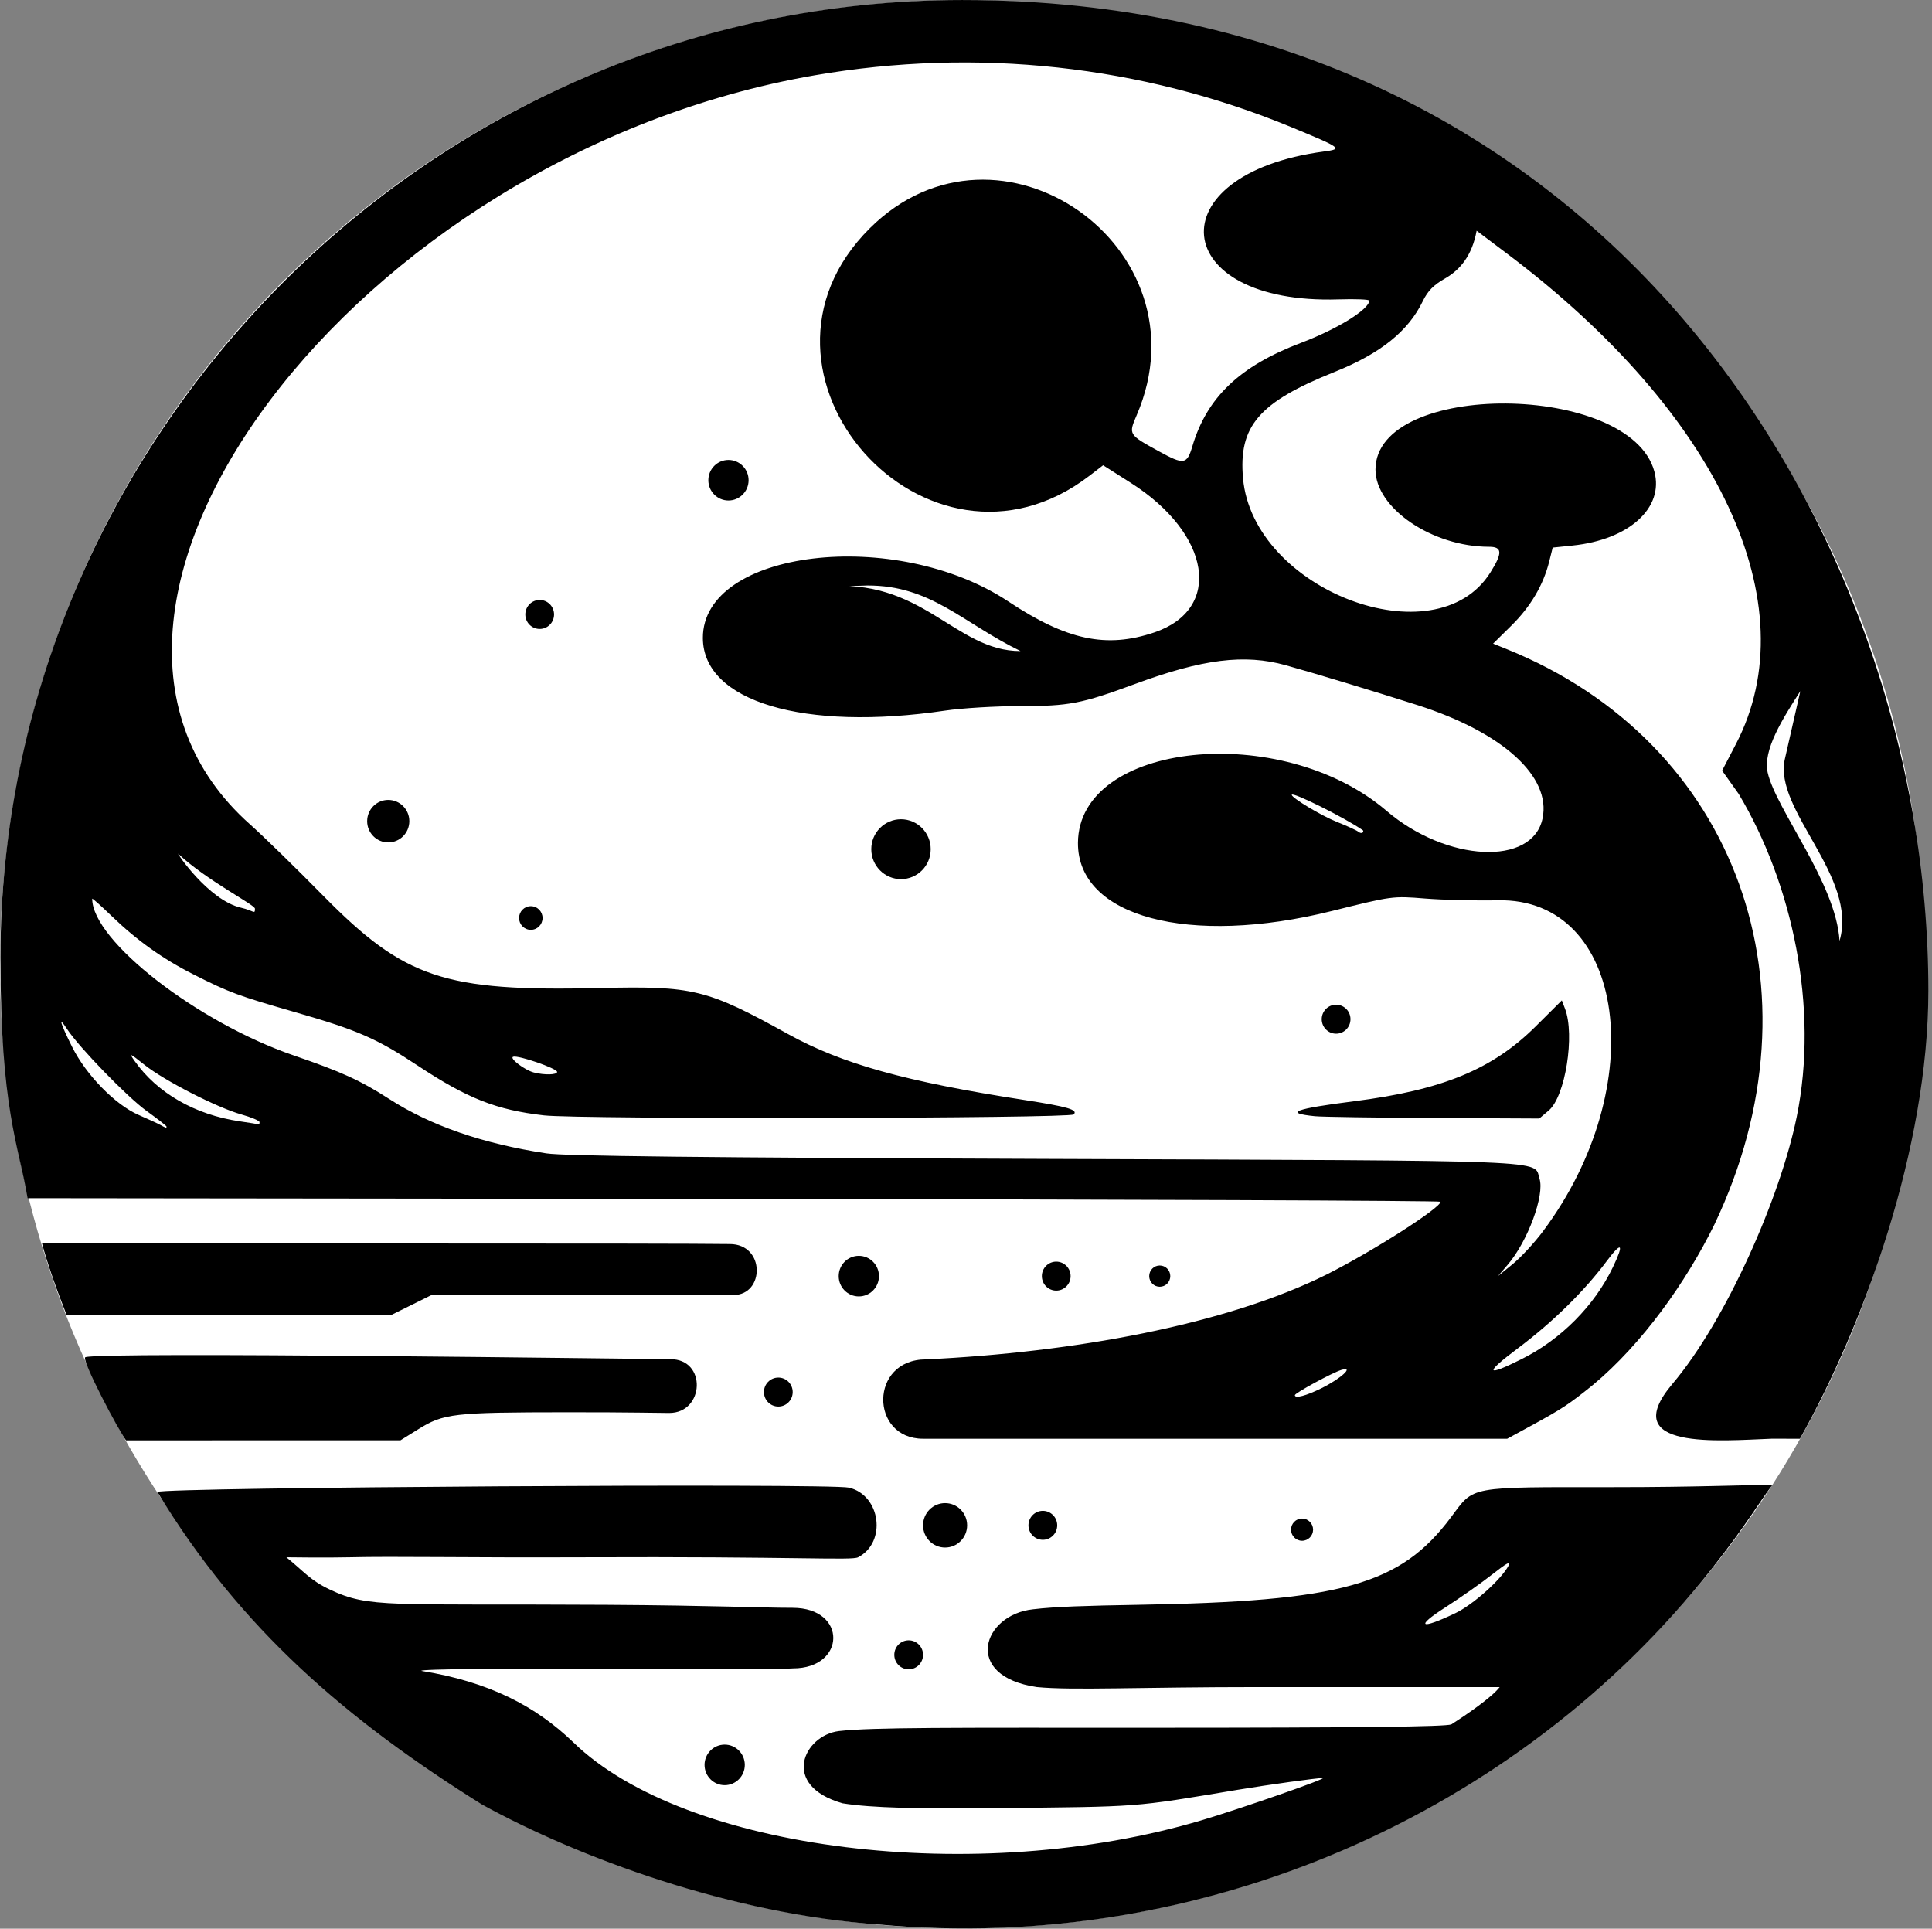 <svg width="601.13" height="600.08" version="1.1" viewBox="0 0 601.13 600.08" xmlns="http://www.w3.org/2000/svg">
 <rect x="0" y="0" width="601.13" height="600.08" fill="#808080" stroke="none"/>
 <ellipse cx="299.44" cy="300.02" rx="299.44" ry="299.96" fill="#fff" stroke-dasharray="39.537, 4.942" stroke-opacity=".617" stroke-width="4.937"/>
 <g>
  <path d="m273.3 598.77c-45.457-3.212-93.003-20.606-123.42-37.387-41.949-26.261-75-54.472-100.92-97.188 1.744-1.459 209.26-2.762 215.22-1.333 9.871 2.366 11.776 16.997 2.821 21.659-2.029 1.056-18.536-0.279-86.22 0-35.587 0.147-58.287-0.341-71.959 0-7.156 0.179-19.718 0-19.718 0 5.61 4.534 7.333 7.101 13.475 10.014 12.409 5.887 18.096 4.375 86.203 4.776 32.929 0.194 47.995 0.933 57.846 0.933 17.055 0 16.639 18.838 0.113 18.838-6.336 0.372-20.053 0.31-52.45 0.142-35.568-0.185-63.79 0.048-63.179 0.634 21.068 3.397 35.591 10.956 47.316 22.27 34.766 33.775 125.64 45.019 195.53 24.193 12.446-3.709 39.254-13.061 37.614-13.122-1.536-0.057-16.865 2.064-26.523 3.67-33.164 5.516-29.418 5.234-75.76 5.695-23.116 0.23-38.035-0.026-47.141-1.502-19.476-5.578-12.017-21.133-1.14-22.474 10.505-1.2 35.254-1.033 96.255-1.035 66.774-3e-3 92.447-0.331 94.301-1.04 4.721-3.015 12.585-8.397 15.055-11.614h-74.576c-37.947-8.9e-4 -58.342 1.076-69.422 0-23.312-3.419-16.886-22.559-1.172-24.201 6.84-0.826 17.083-1.131 32.257-1.383 63.82-1.058 81.998-6.136 97.818-27.319 7.273-9.739 4.862-9.294 50.303-9.294 26.766 0 39.426-0.686 49.637-0.686-4.221 5.567-7.975 12.3-18.973 26.229-60.046 76.047-158.35 119.82-259.19 110.52zm179.52-96.862c5.465-2.603 14.255-10.448 16.55-14.769 0.849-1.599-0.54-0.865-4.918 2.597-3.356 2.654-10.007 7.331-14.782 10.393-9.464 6.069-7.812 7.002 3.15 1.779zm98.345-54.277c-16.026 0.598-48.314 3.659-30.81-17.05 16.662-19.688 33.529-57.83 38.684-83.08 6.963-34.101-1.372-72.619-18.067-100.51l-5.144-7.227 4.331-8.333c22.519-43.321-5.228-102.78-71.135-152.43l-9.579-7.216c-1.415 7.747-5.158 12.172-9.782 14.828-3.614 2.055-5.433 3.904-6.96 7.072-4.51 9.355-13.187 16.316-27.465 22.032-23.539 9.423-29.938 16.869-28.474 33.132 3.125 34.737 59.909 56.362 76.938 29.3 3.846-6.112 3.756-8.029-0.376-8.029-17.695 0-35.365-12.009-35.353-24.027 0.027-27.806 79.34-27.218 86.783 0.643 3.024 11.317-7.907 21.184-25.482 22.999l-6.165 0.637-1.091 4.368c-1.823 7.297-5.801 14.027-11.769 19.913l-5.677 5.598 4.122 1.662c71.798 28.948 99.612 105.97 64.7 179.14-8.751 17.819-22.451 37.084-37.743 49.822-7.444 6.024-9.604 7.447-19.459 12.819l-7.234 3.943-181.75 1.8e-4c-16.562 0-16.798-24.697 0.935-24.697 45.715-2.178 93.149-10.688 124.85-26.508 14.367-7.268 35.226-20.61 35.226-22.532 0-0.341-98.601-0.731-219.12-0.865l-220.51-0.245c-2.869-16.867-8.453-27.804-8.453-74.863 0-160.13 132-297.92 299.26-297.92 199.65 0 300.6 164.71 300.6 308.24 0 49.047-20.131 104.11-39.957 139.39zm-140.03-15.698c6.091-3.006 10.385-6.947 6.222-5.709-2.732 0.812-14.467 7.181-14.467 7.852 0 1.115 3.472 0.213 8.245-2.142zm62.372-9.113c12.199-6.1 22.579-16.568 28.349-28.585 3.541-7.377 2.747-8.138-1.94-1.858-6.964 9.33-16.832 19.017-27.584 27.074-10.567 7.919-10.174 9.045 1.175 3.369zm6.577-39.721c33.836-45.216 25.829-103.84-14.067-102.99-6.87 0.146-17.049-0.101-22.618-0.551-10.08-0.813-10.214-0.795-28.933 3.871-44.555 11.108-79.182 1.831-79.065-21.181 0.16-31.457 63.211-38.016 95.995-9.986 18.694 15.983 45.407 17.308 48.556 2.407 2.761-13.071-12.414-26.823-38.963-35.308-12.998-4.154-32.558-10.074-40.99-12.405-12.789-3.537-25.799-1.917-46.777 5.822-16.774 6.189-20.534 6.913-35.894 6.913-7.584 0-18.017 0.626-23.185 1.391-44.083 6.526-75.372-2.831-75.447-22.564-0.105-27.498 59.937-34.679 95.057-11.369 18.13 12.033 30.493 14.655 45.385 9.626 21.367-7.215 17.692-30.652-7.299-46.544l-8.611-5.476-4.167 3.206c-50.608 38.933-113.65-32.055-68.374-76.991 40.065-39.764 105.38 5.984 83.014 58.141-2.623 6.116-2.654 6.066 7.012 11.373 7.632 4.191 8.601 4.039 10.279-1.614 4.527-15.256 14.753-24.987 33.864-32.221 11.231-4.252 21.178-10.411 21.186-13.119 9.7e-4 -0.379-4.306-0.552-9.571-0.384-53.011 1.694-57.026-38.986-4.54-46.004 5.99-0.801 5.636-1.066-10.154-7.589-46.626-19.263-97.899-24.839-148.3-16.125-142.96 24.715-250.15 166.96-175.65 233.09 3.986 3.538 14.198 13.493 22.692 22.123 25.357 25.759 37.727 29.901 85.907 28.765 29.329-0.691 33.407 0.303 58.776 14.324 16.795 9.283 36.506 14.785 73.413 20.492 13.653 2.111 16.895 3.058 15.452 4.514-1.262 1.273-153.89 1.544-164.8 0.293-14.869-1.705-23.808-5.237-39.437-15.58-12.552-8.307-18.597-10.948-37.557-16.405-18.406-5.298-20.887-6.218-32.173-11.924-9.452-4.779-17.521-10.541-25.386-18.127-3.315-3.198-6.028-5.615-6.028-5.371 0 13.049 32.688 38.452 62.765 48.773 14.869 5.103 20.7 7.761 29.566 13.477 12.935 8.339 29.201 13.979 48.963 16.976 5.628 0.854 47.771 1.32 155.76 1.724 160.68 0.601 151.34 0.227 153.26 6.136 1.665 5.126-3.651 19.507-9.913 26.817l-3.017 3.522 4.608-3.762c2.534-2.069 6.77-6.652 9.414-10.185zm-70.924-35.811c-9.865-0.991-6.488-2.292 12.05-4.643 27.533-3.492 43.146-9.919 56.602-23.299l8.141-8.095 0.989 2.58c3.139 8.192 0.096 27.3-5.041 31.657l-2.965 2.514-32.959-0.163c-18.128-0.09-34.695-0.338-36.817-0.551zm-357.34 3.23c0-0.22-2.791-2.408-6.202-4.861-5.967-4.291-21.058-19.837-24.78-25.527-2.827-4.321-2.121-1.863 1.609 5.601 4.381 8.767 13.419 18.009 20.701 21.166 2.913 1.263 5.948 2.659 6.744 3.102 1.765 0.982 1.929 1.026 1.929 0.518zm28.933-1.384c0-0.447-2.524-1.52-5.609-2.384-7.618-2.135-23.997-10.52-30.198-15.461-4.647-3.702-4.901-3.798-3.022-1.137 7.024 9.942 18.767 16.682 32.606 18.714 3.158 0.464 5.85 0.897 5.982 0.962 0.133 0.065 0.241-0.247 0.241-0.694zm92.589-15.633c0-1.083-12.082-5.255-13.673-4.72-1.315 0.442 3.603 4.185 6.439 4.901 3.346 0.844 7.234 0.747 7.234-0.181zm-94.016-50.792c0-1.207-14.948-8.712-23.864-17.059-0.781-0.731 9.328 14.424 19.524 16.762 4.04 0.926 4.34 2.231 4.34 0.298zm480.84-67.685c-5.428 8.482-11.746 18.362-10.164 25.348 2.618 11.564 21.287 34.365 22.361 52.371 5.853-20.053-20.625-40.74-17.012-56.593zm-136.14 43.274c-5.723-3.957-22.102-12.106-22.102-10.998 0 0.967 9.226 6.505 13.985 8.394 3.183 1.264 6.192 2.64 6.687 3.059 0.495 0.419 1.11 0.55 1.366 0.292 0.256-0.258 0.285-0.595 0.064-0.748zm-106.49-55.734 5.787 2.504-5.787-2.504c-18.044-8.749-27.835-20.485-47.715-20.396l-13.768 0.496c30.746-3.441 40.996 19.973 61.483 19.9zm-278.31 245.58c-2.042-2.504-14.133-25.386-12.664-25.883 5.284-1.788 176.09 0.618 181.95 0.618 11.485-0.125 10.713 16.739-0.285 16.739-3.796 0-11.1-0.235-31.875-0.22-35.486 0.026-38.286 0.35-46.346 5.364l-5.402 3.361h-41.576c-14.832 0-27.516 0.02-43.797 0.02zm-26.15-61.259 107.74 1e-4c63.07 0 96.145 0.045 106.24 0.176 11.099 0 10.923 15.862 1.111 15.862h-93.908l-12.755 6.318-48.678 4e-4c-45.149 3.7e-4 -39.927-0.01-52.056 0-3.04-7.638-6.083-16.243-7.696-22.357z" stroke-width=".968"/>
  <g stroke-width=".999">
   <ellipse cx="167.92" cy="191.18" rx="4.473" ry="4.508"/>
   <ellipse cx="226.66" cy="149.41" rx="6.262" ry="6.311"/>
   <ellipse cx="120.8" cy="255.49" rx="6.56" ry="6.612"/>
   <ellipse cx="165.16" cy="285.62" rx="3.653" ry="3.682"/>
   <ellipse cx="267.22" cy="397.04" rx="6.262" ry="6.311"/>
   <ellipse cx="328.64" cy="397.04" rx="4.473" ry="4.508"/>
   <ellipse cx="360.85" cy="397.04" rx="3.28" ry="3.306"/>
   <ellipse cx="242.17" cy="433.11" rx="4.473" ry="4.508"/>
   <ellipse cx="294.06" cy="474.58" rx="6.858" ry="6.912"/>
   <ellipse cx="324.47" cy="474.58" rx="4.473" ry="4.508"/>
   <ellipse cx="405.13" cy="475.93" rx="3.429" ry="3.456"/>
   <ellipse cx="282.73" cy="514.86" rx="4.473" ry="4.508"/>
   <ellipse cx="225.48" cy="549.11" rx="6.262" ry="6.311"/>
   <ellipse cx="415.72" cy="317.1" rx="4.473" ry="4.508"/>
   <ellipse cx="280.34" cy="264.21" rx="9.244" ry="9.316"/>
  </g>
 </g>
</svg>
